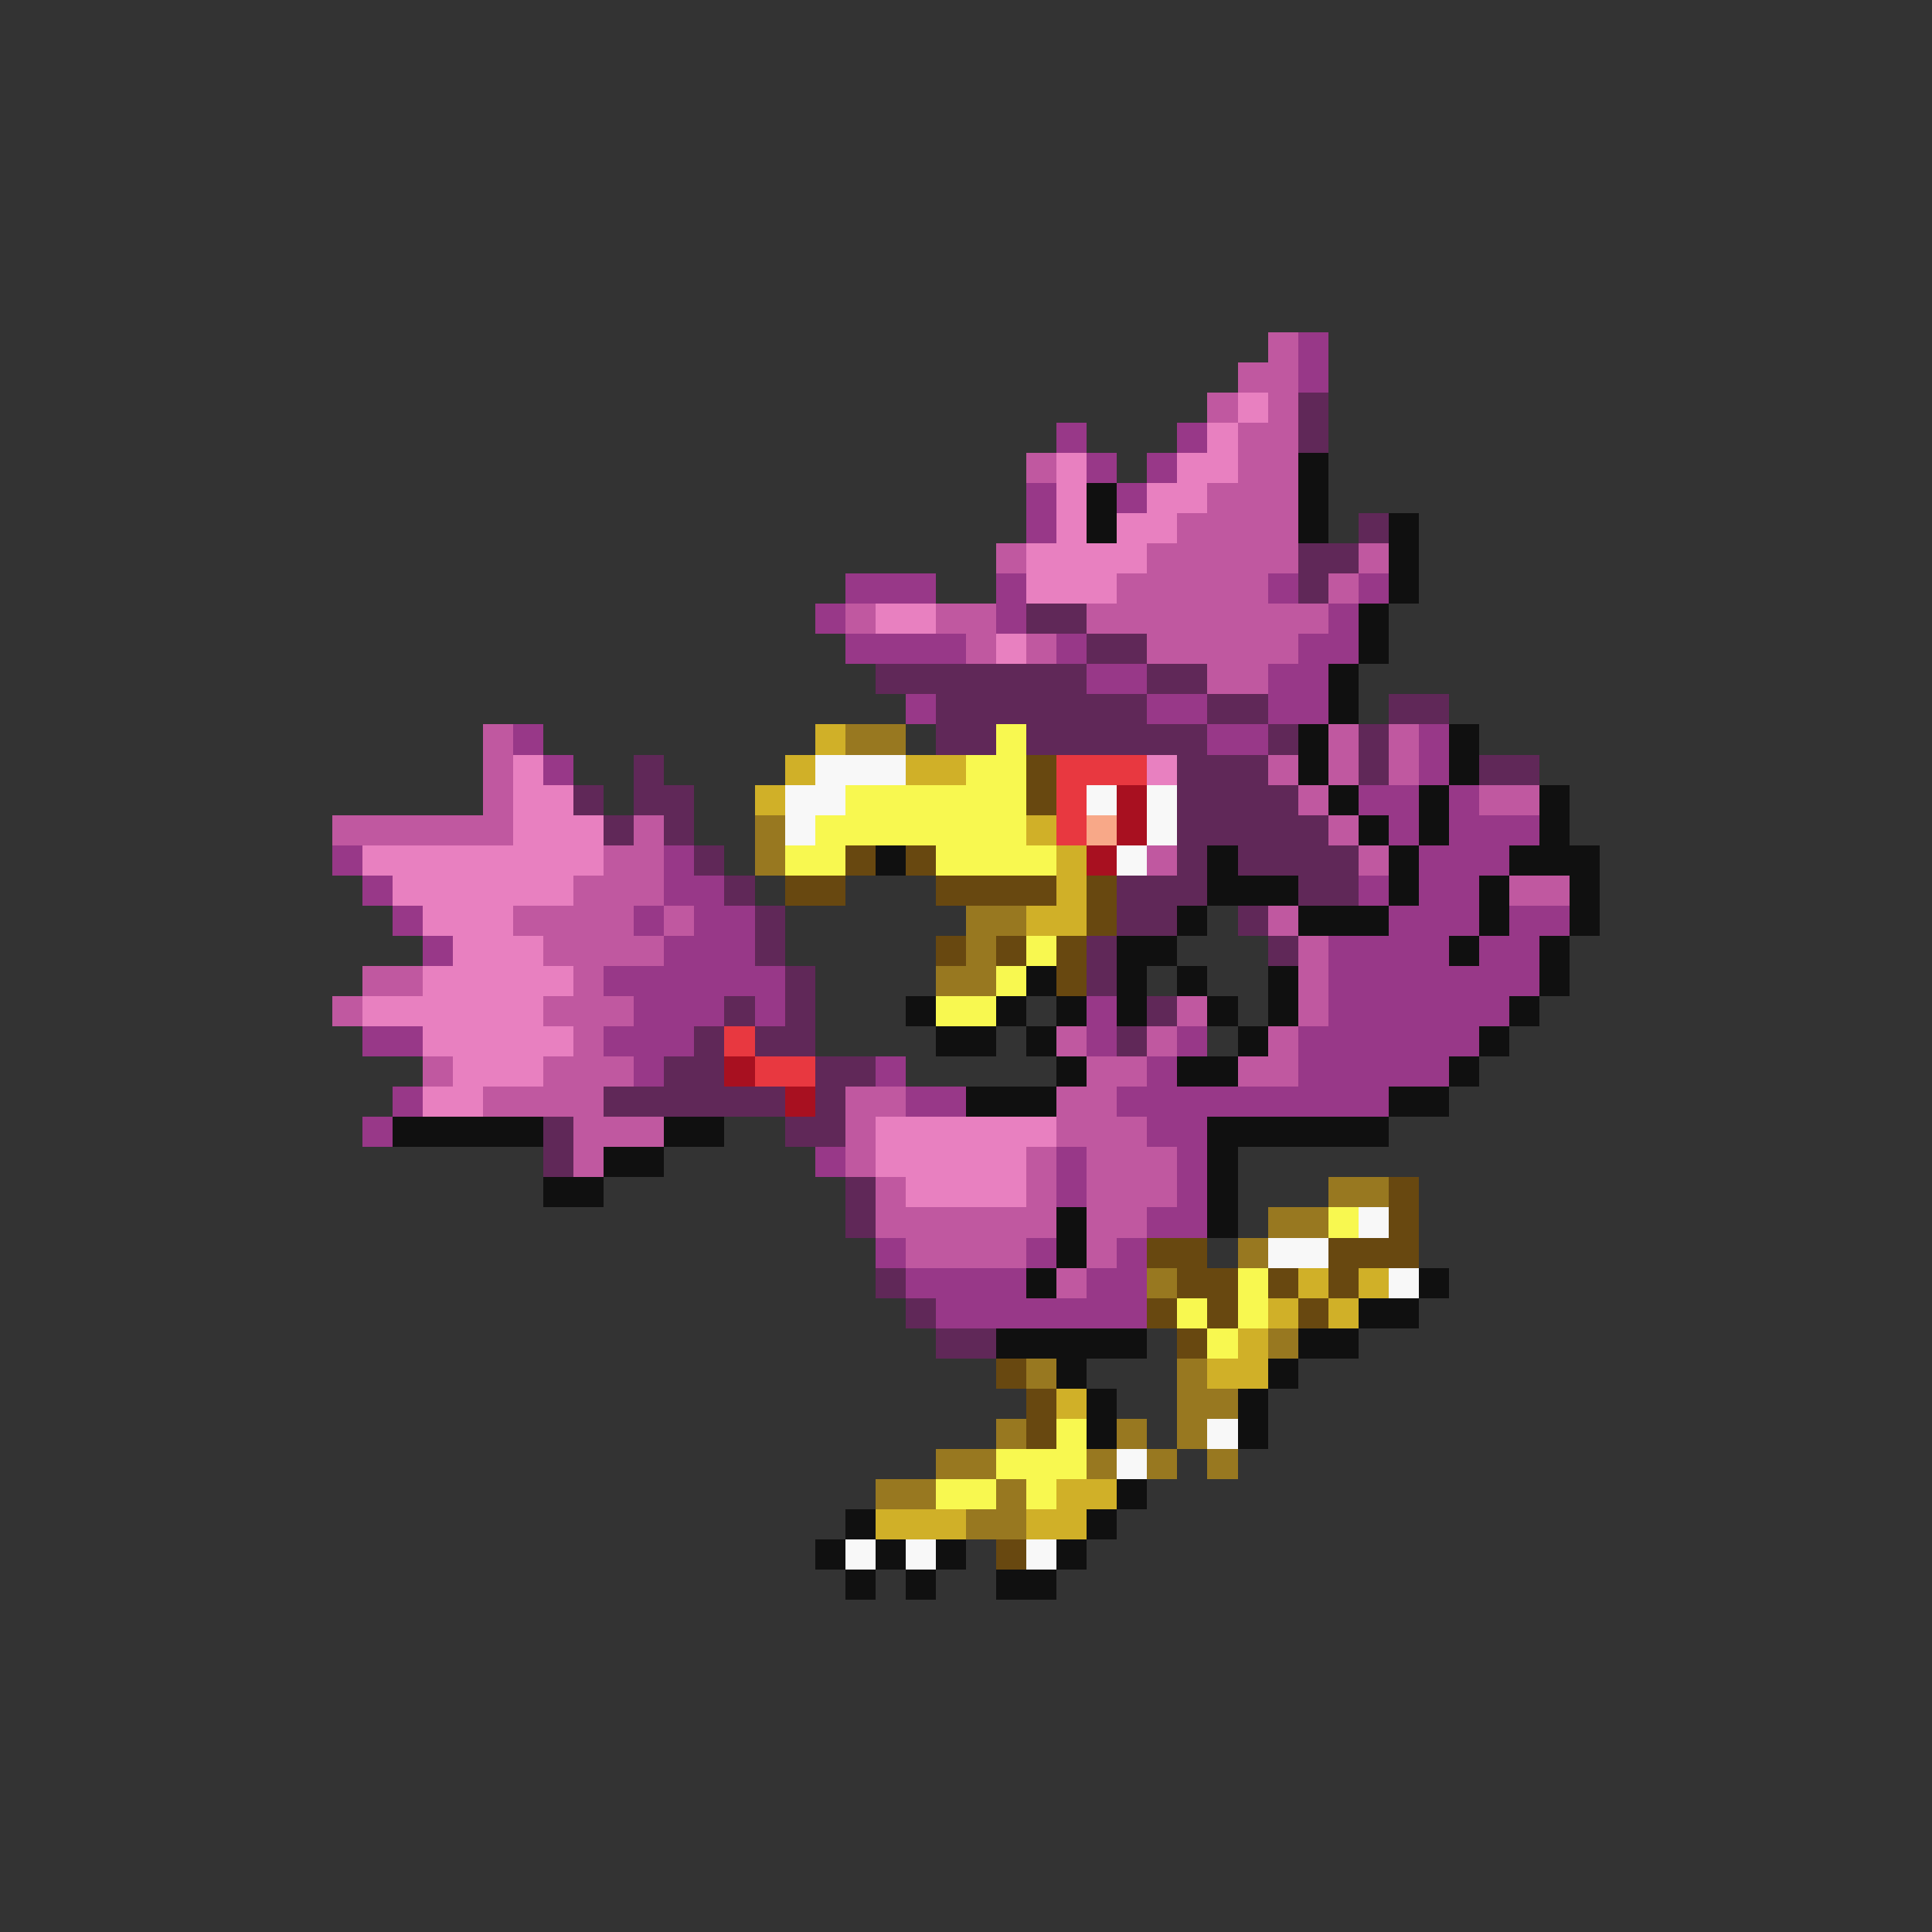 <svg xmlns="http://www.w3.org/2000/svg" viewBox="0 -0.5 64 64" shape-rendering="crispEdges">
<rect x="0" y="-0.5" width="64" height="64" fill="#333333" stroke="none"/>
<path stroke="#c058a0" d="M42 11h1M41 12h2M40 13h1M42 13h1M41 14h2M34 15h1M41 15h2M40 16h3M39 17h4M33 18h1M38 18h5M45 18h1M37 19h5M44 19h1M28 20h1M31 20h2M36 20h8M32 21h1M34 21h1M38 21h5M40 22h2M16 24h1M44 24h1M46 24h1M16 25h1M42 25h1M44 25h1M46 25h1M16 26h1M43 26h1M49 26h2M11 27h6M21 27h1M44 27h1M20 28h2M38 28h1M45 28h1M19 29h3M50 29h2M17 30h4M22 30h1M42 30h1M18 31h4M43 31h1M12 32h2M19 32h1M43 32h1M11 33h1M18 33h3M39 33h1M43 33h1M19 34h1M35 34h1M38 34h1M42 34h1M14 35h1M18 35h3M36 35h2M41 35h2M16 36h4M28 36h2M35 36h2M19 37h3M28 37h1M35 37h3M19 38h1M28 38h1M34 38h1M36 38h3M29 39h1M34 39h1M36 39h3M29 40h6M36 40h2M30 41h4M36 41h1M35 42h1" />
<path stroke="#983888" d="M43 11h1M43 12h1M35 14h1M39 14h1M36 15h1M38 15h1M34 16h1M37 16h1M34 17h1M28 19h3M33 19h1M42 19h1M45 19h1M27 20h1M33 20h1M44 20h1M28 21h4M35 21h1M43 21h2M36 22h2M42 22h2M30 23h1M38 23h2M42 23h2M17 24h1M40 24h2M47 24h1M18 25h1M47 25h1M45 26h2M48 26h1M46 27h1M48 27h3M11 28h1M22 28h1M47 28h3M12 29h1M22 29h2M45 29h1M47 29h2M13 30h1M21 30h1M23 30h2M46 30h3M50 30h2M14 31h1M22 31h3M44 31h4M49 31h2M20 32h6M44 32h7M21 33h3M25 33h1M36 33h1M44 33h6M12 34h2M20 34h3M36 34h1M39 34h1M43 34h6M21 35h1M29 35h1M38 35h1M43 35h5M13 36h1M30 36h2M37 36h9M12 37h1M38 37h2M27 38h1M35 38h1M39 38h1M35 39h1M39 39h1M38 40h2M29 41h1M34 41h1M37 41h1M30 42h4M36 42h2M31 43h7" />
<path stroke="#e880c0" d="M41 13h1M40 14h1M35 15h1M39 15h2M35 16h1M38 16h2M35 17h1M37 17h2M34 18h4M34 19h3M29 20h2M33 21h1M17 25h1M38 25h1M17 26h2M17 27h3M12 28h8M13 29h6M14 30h3M15 31h3M14 32h5M12 33h6M14 34h5M15 35h3M14 36h2M29 37h6M29 38h5M30 39h4" />
<path stroke="#602858" d="M43 13h1M43 14h1M45 17h1M43 18h2M43 19h1M34 20h2M36 21h2M29 22h7M38 22h2M31 23h7M40 23h2M46 23h2M31 24h2M34 24h6M42 24h1M45 24h1M21 25h1M39 25h3M45 25h1M49 25h2M19 26h1M21 26h2M39 26h4M20 27h1M22 27h1M39 27h5M23 28h1M39 28h1M41 28h4M24 29h1M37 29h3M43 29h2M25 30h1M37 30h2M41 30h1M25 31h1M36 31h1M42 31h1M26 32h1M36 32h1M24 33h1M26 33h1M38 33h1M23 34h1M25 34h2M37 34h1M22 35h2M27 35h2M20 36h6M27 36h1M18 37h1M26 37h2M18 38h1M28 39h1M28 40h1M29 42h1M30 43h1M31 44h2" />
<path stroke="#101010" d="M43 15h1M36 16h1M43 16h1M36 17h1M43 17h1M46 17h1M46 18h1M46 19h1M45 20h1M45 21h1M44 22h1M44 23h1M43 24h1M48 24h1M43 25h1M48 25h1M44 26h1M47 26h1M51 26h1M45 27h1M47 27h1M51 27h1M29 28h1M40 28h1M46 28h1M50 28h3M40 29h3M46 29h1M49 29h1M52 29h1M39 30h1M43 30h3M49 30h1M52 30h1M37 31h2M48 31h1M51 31h1M34 32h1M37 32h1M39 32h1M42 32h1M51 32h1M30 33h1M33 33h1M35 33h1M37 33h1M40 33h1M42 33h1M50 33h1M31 34h2M34 34h1M41 34h1M49 34h1M35 35h1M39 35h2M48 35h1M32 36h3M46 36h2M13 37h5M22 37h2M40 37h6M20 38h2M40 38h1M18 39h2M40 39h1M35 40h1M40 40h1M35 41h1M34 42h1M47 42h1M45 43h2M33 44h5M43 44h2M35 45h1M42 45h1M36 46h1M41 46h1M36 47h1M41 47h1M37 49h1M28 50h1M36 50h1M27 51h1M29 51h1M31 51h1M35 51h1M28 52h1M30 52h1M33 52h2" />
<path stroke="#d0b028" d="M27 24h1M26 25h1M30 25h2M25 26h1M34 27h1M35 28h1M35 29h1M34 30h2M43 42h1M45 42h1M42 43h1M44 43h1M41 44h1M40 45h2M35 46h1M35 49h2M29 50h3M34 50h2" />
<path stroke="#987820" d="M28 24h2M25 27h1M25 28h1M32 30h2M32 31h1M31 32h2M44 39h2M42 40h2M41 41h1M38 42h1M42 44h1M34 45h1M39 45h1M39 46h2M33 47h1M37 47h1M39 47h1M31 48h2M36 48h1M38 48h1M40 48h1M29 49h2M33 49h1M32 50h2" />
<path stroke="#f8f850" d="M33 24h1M32 25h2M28 26h6M27 27h7M26 28h2M31 28h4M34 31h1M33 32h1M31 33h2M44 40h1M41 42h1M39 43h1M41 43h1M40 44h1M35 47h1M33 48h3M31 49h2M34 49h1" />
<path stroke="#f8f8f8" d="M27 25h3M26 26h2M36 26h1M38 26h1M26 27h1M38 27h1M37 28h1M45 40h1M42 41h2M46 42h1M40 47h1M37 48h1M28 51h1M30 51h1M34 51h1" />
<path stroke="#684810" d="M34 25h1M34 26h1M28 28h1M30 28h1M26 29h2M31 29h4M36 29h1M36 30h1M31 31h1M33 31h1M35 31h1M35 32h1M46 39h1M46 40h1M38 41h2M44 41h3M39 42h2M42 42h1M44 42h1M38 43h1M40 43h1M43 43h1M39 44h1M33 45h1M34 46h1M34 47h1M33 51h1" />
<path stroke="#e83840" d="M35 25h3M35 26h1M35 27h1M24 34h1M25 35h2" />
<path stroke="#a81020" d="M37 26h1M37 27h1M36 28h1M24 35h1M26 36h1" />
<path stroke="#f8a888" d="M36 27h1" />
</svg>